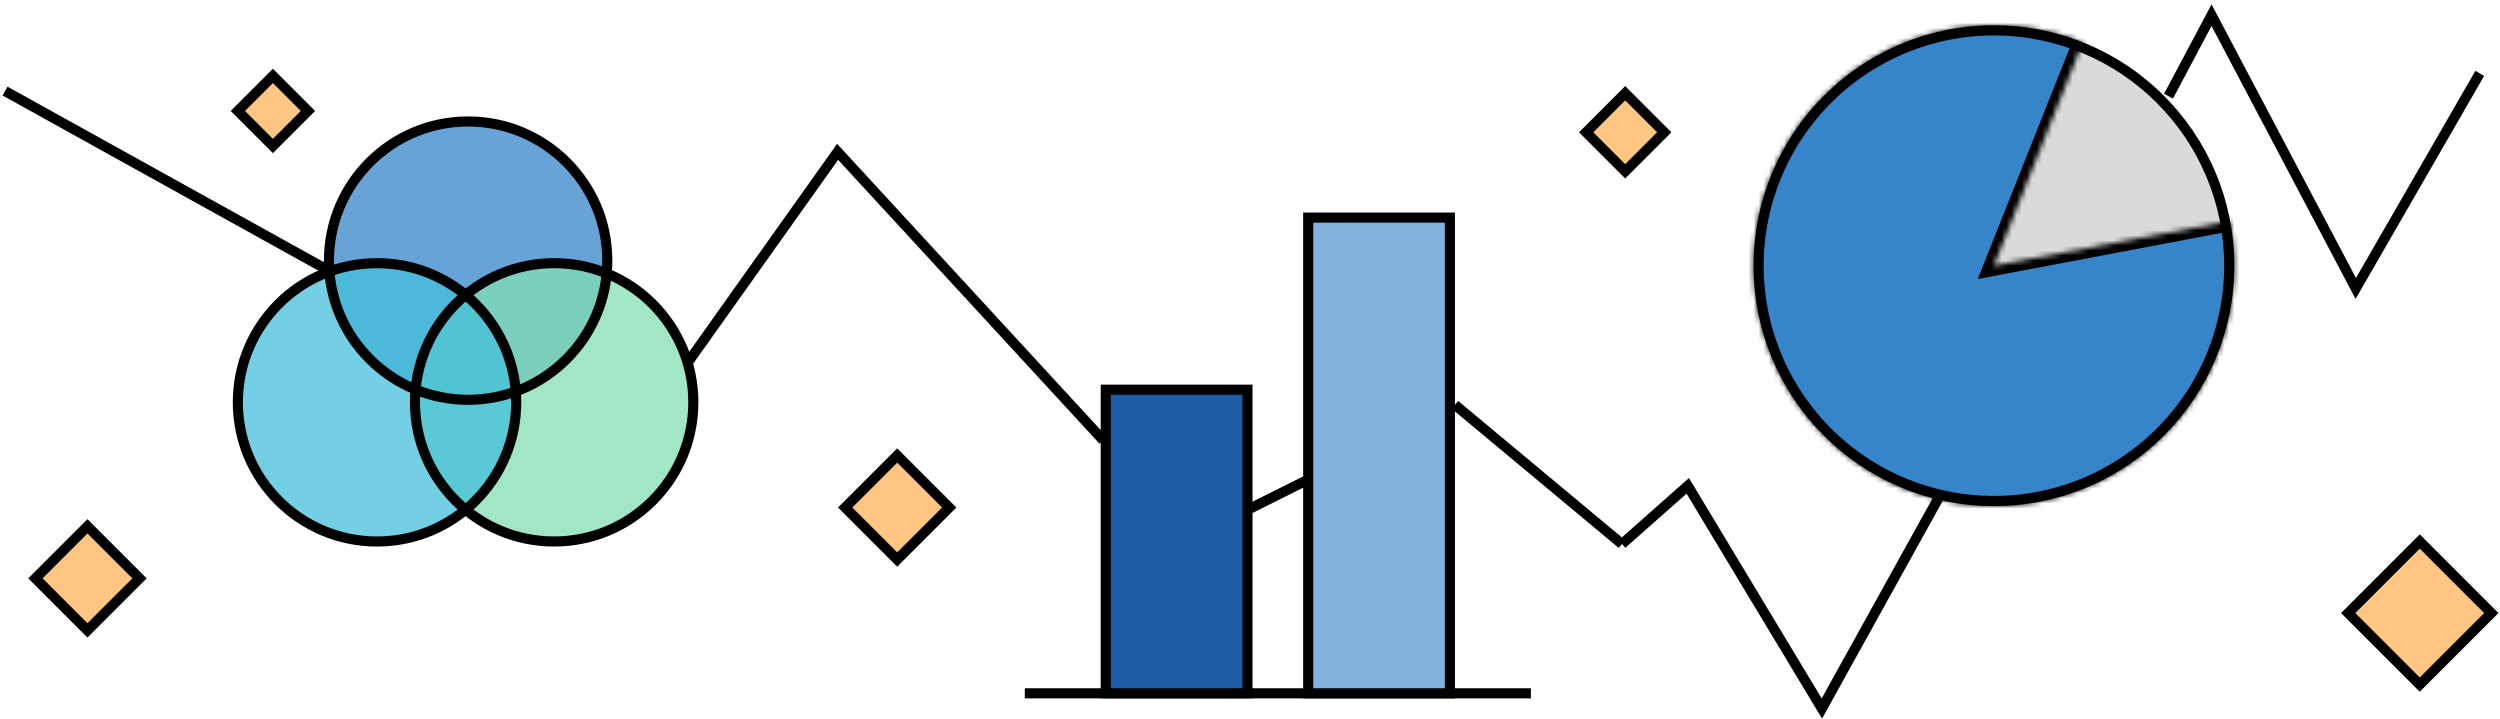 <svg width="494" height="142" viewBox="0 0 494 142" fill="none" xmlns="http://www.w3.org/2000/svg">
  <g id="Metrics">
    <g id="VennDiagram">
      <circle id="BlueFill" cx="92.5" cy="51.5" r="27.5" fill="#3684C9" fill-opacity="0.75"/>
      <circle id="GreenFill" cx="109.5" cy="79.5" r="27.5" fill="#82DFB2" fill-opacity="0.75"/>
      <circle id="TealFill" cx="74.5" cy="79.5" r="27.5" fill="#43BFDA" fill-opacity="0.75"/>
      <circle id="BlueStroke" cx="92.5" cy="51.5" r="27.5" stroke="black" stroke-width="2"/>
      <circle id="TealStoke" cx="74.5" cy="79.5" r="27.5" stroke="black" stroke-width="2"/>
      <circle id="GreenStroke" cx="109.5" cy="79.5" r="27.5" stroke="black" stroke-width="2"/>
    </g>
    <g id="PieChart">
      <circle id="Circle" cx="394" cy="52.5" r="46.5" fill="#DADADA" stroke="black" stroke-width="2"/>
      <g id="Wedge">
        <mask id="path-8-inside-1_1003_1740" fill="white">
          <path d="M411.568 8.368C401.773 4.469 390.959 3.939 380.83 6.862C370.701 9.785 361.832 15.995 355.62 24.514C349.408 33.032 346.207 43.375 346.521 53.913C346.835 64.451 350.645 74.586 357.353 82.72C364.06 90.854 373.283 96.525 383.568 98.84C393.853 101.156 404.617 99.984 414.163 95.508C423.708 91.033 431.494 83.51 436.293 74.123C441.092 64.735 442.632 54.019 440.67 43.66L394 52.5L411.568 8.368Z"/>
        </mask>
        <path d="M411.568 8.368C401.773 4.469 390.959 3.939 380.83 6.862C370.701 9.785 361.832 15.995 355.62 24.514C349.408 33.032 346.207 43.375 346.521 53.913C346.835 64.451 350.645 74.586 357.353 82.72C364.06 90.854 373.283 96.525 383.568 98.84C393.853 101.156 404.617 99.984 414.163 95.508C423.708 91.033 431.494 83.51 436.293 74.123C441.092 64.735 442.632 54.019 440.67 43.66L394 52.5L411.568 8.368Z" fill="#3684C9" stroke="black" stroke-width="4" mask="url(#path-8-inside-1_1003_1740)"/>
      </g>
    </g>
    <g id="BarChart">
      <line id="Line 4" x1="202.5" y1="137" x2="302.5" y2="137" stroke="black" stroke-width="2"/>
      <rect id="DarkBar" x="218.5" y="77" width="28" height="60" fill="#1D5DA7" stroke="black" stroke-width="2"/>
      <rect id="LightBar" x="258.5" y="43" width="28" height="94" fill="#82B3DF" stroke="black" stroke-width="2"/>
    </g>
    <rect id="Rectangle 51" x="321.142" y="18.426" width="10.912" height="10.912" transform="rotate(45 321.142 18.426)" fill="#FFC582" stroke="black" stroke-width="2"/>
    <rect id="Rectangle 53" width="9.795" height="9.795" transform="matrix(0.707 0.707 -0.707 0.707 53.926 15)" fill="#FFC582" stroke="black" stroke-width="2"/>
    <rect id="Rectangle 52" width="14.544" height="14.544" transform="matrix(0.707 0.707 -0.707 0.707 17.284 104)" fill="#FFC582" stroke="black" stroke-width="2"/>
    <rect id="Rectangle 50" width="14.544" height="14.544" transform="matrix(0.707 0.707 -0.707 0.707 177.284 90)" fill="#FFC582" stroke="black" stroke-width="2"/>
    <rect id="Rectangle 49" width="20" height="20" transform="matrix(0.707 0.707 -0.707 0.707 478.142 107)" fill="#FFC582" stroke="black" stroke-width="2"/>
    <path id="seg1" d="M218 87L165.509 30L136 71.5M65 53.5L1 18" stroke="black" stroke-width="2"/>
    <path id="seg2" d="M320.5 107.5L287.5 80M258 95L247 100.5" stroke="black" stroke-width="2"/>
    <path id="seg3" d="M320.5 107.5L333.5 96L360 140L383 98.5" stroke="black" stroke-width="2"/>
    <path id="seg4" d="M428.5 19L437 3L465.5 57L490 14.5" stroke="black" stroke-width="2"/>
  </g>
</svg>
